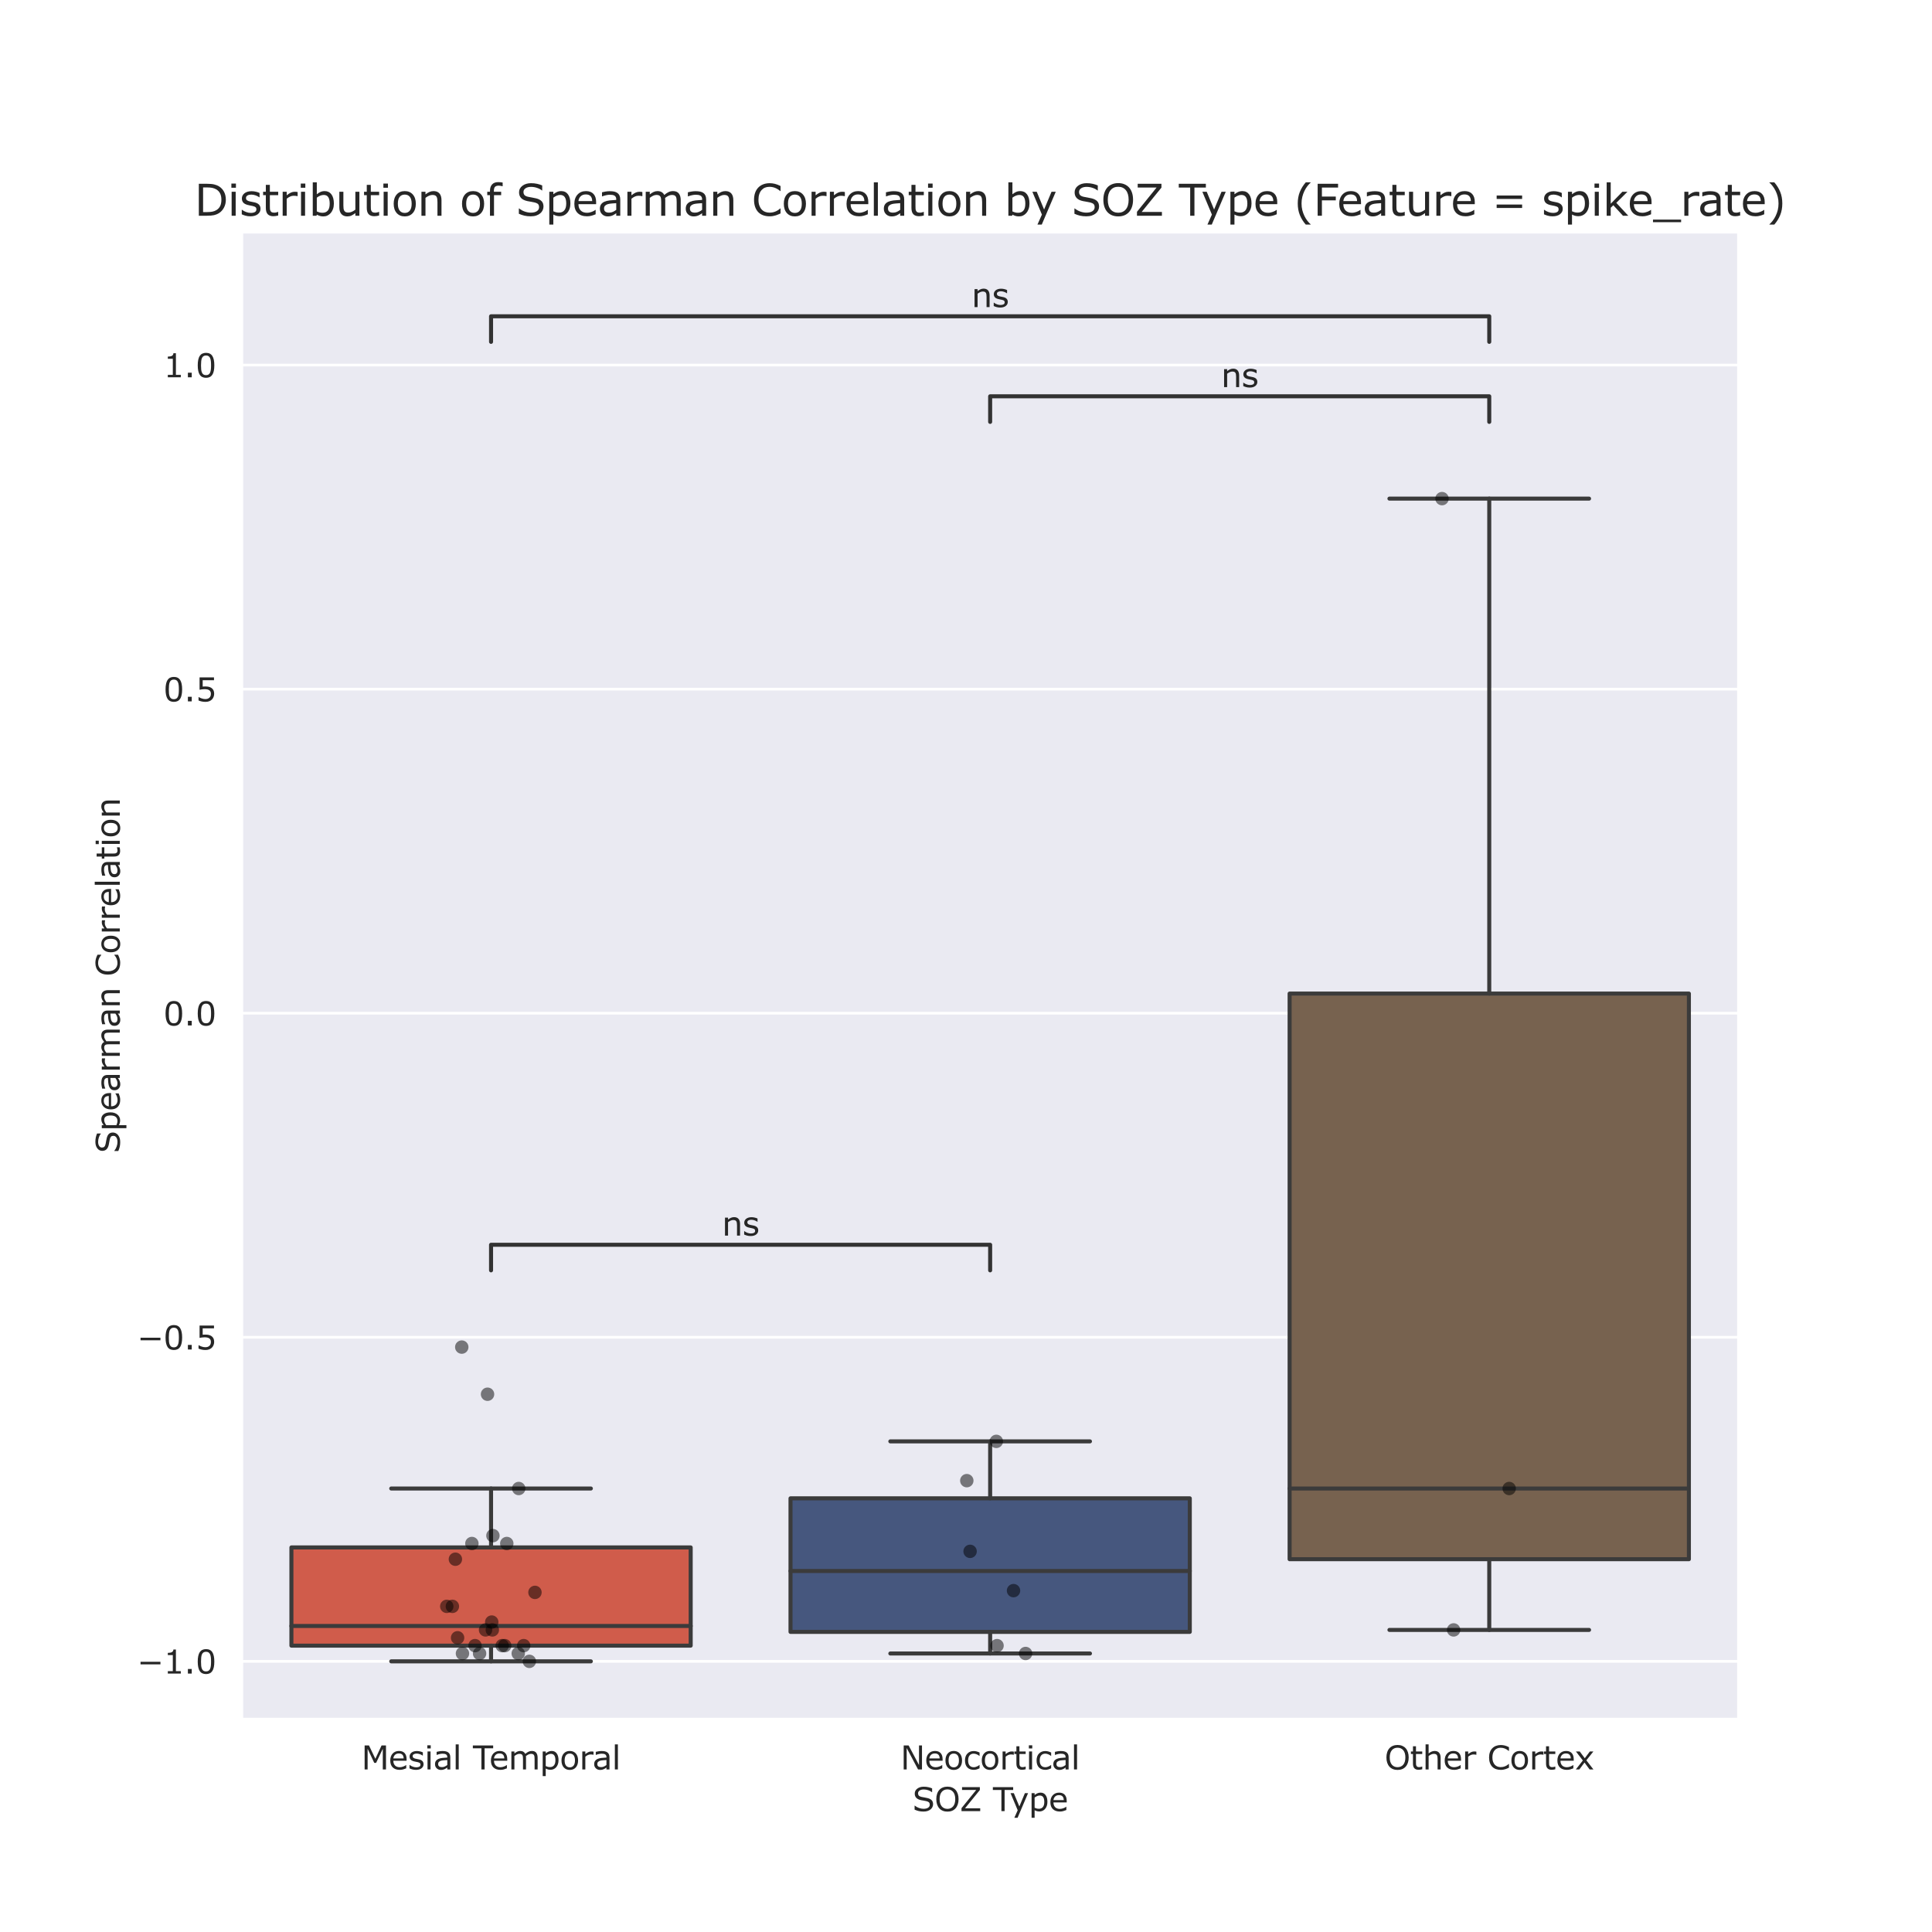 <?xml version="1.0" encoding="utf-8" standalone="no"?>
<!DOCTYPE svg PUBLIC "-//W3C//DTD SVG 1.1//EN"
  "http://www.w3.org/Graphics/SVG/1.1/DTD/svg11.dtd">
<svg xmlns:xlink="http://www.w3.org/1999/xlink" width="720pt" height="720pt" viewBox="0 0 720 720" xmlns="http://www.w3.org/2000/svg" version="1.1">
 <defs>
  <style type="text/css">*{stroke-linejoin: round; stroke-linecap: butt}</style>
 </defs>
 <g id="figure_1">
  <g id="patch_1">
   <path d="M 0 720 
L 720 720 
L 720 0 
L 0 0 
z
" style="fill: #ffffff"/>
  </g>
  <g id="axes_1">
   <g id="patch_2">
    <path d="M 90 640.8 
L 648 640.8 
L 648 86.4 
L 90 86.4 
z
" style="fill: #eaeaf2"/>
   </g>
   <g id="matplotlib.axis_1">
    <g id="xtick_1">
     <g id="text_1">
      <!-- Mesial Temporal -->
      <g style="fill: #262626" transform="translate(134.689 659.418) scale(0.12 -0.12)">
       <defs>
        <path id="Verdana-4d" d="M 4769 0 
L 4150 0 
L 4150 4009 
L 2856 1281 
L 2488 1281 
L 1203 4009 
L 1203 0 
L 625 0 
L 625 4653 
L 1469 4653 
L 2709 2063 
L 3909 4653 
L 4769 4653 
L 4769 0 
z
" transform="scale(0.016)"/>
        <path id="Verdana-65" d="M 3500 1684 
L 928 1684 
Q 928 1363 1025 1123 
Q 1122 884 1291 731 
Q 1453 581 1676 506 
Q 1900 431 2169 431 
Q 2525 431 2886 573 
Q 3247 716 3400 853 
L 3431 853 
L 3431 213 
Q 3134 88 2825 3 
Q 2516 -81 2175 -81 
Q 1306 -81 818 389 
Q 331 859 331 1725 
Q 331 2581 798 3084 
Q 1266 3588 2028 3588 
Q 2734 3588 3117 3175 
Q 3500 2763 3500 2003 
L 3500 1684 
z
M 2928 2134 
Q 2925 2597 2695 2850 
Q 2466 3103 1997 3103 
Q 1525 3103 1245 2825 
Q 966 2547 928 2134 
L 2928 2134 
z
" transform="scale(0.016)"/>
        <path id="Verdana-73" d="M 3072 1006 
Q 3072 528 2676 222 
Q 2281 -84 1597 -84 
Q 1209 -84 886 8 
Q 563 100 344 209 
L 344 869 
L 375 869 
Q 653 659 993 536 
Q 1334 413 1647 413 
Q 2034 413 2253 538 
Q 2472 663 2472 931 
Q 2472 1138 2353 1244 
Q 2234 1350 1897 1425 
Q 1772 1453 1570 1490 
Q 1369 1528 1203 1572 
Q 744 1694 551 1930 
Q 359 2166 359 2509 
Q 359 2725 448 2915 
Q 538 3106 719 3256 
Q 894 3403 1164 3489 
Q 1434 3575 1769 3575 
Q 2081 3575 2401 3498 
Q 2722 3422 2934 3313 
L 2934 2684 
L 2903 2684 
Q 2678 2850 2356 2964 
Q 2034 3078 1725 3078 
Q 1403 3078 1181 2954 
Q 959 2831 959 2588 
Q 959 2372 1094 2263 
Q 1225 2153 1519 2084 
Q 1681 2047 1882 2009 
Q 2084 1972 2219 1941 
Q 2628 1847 2850 1619 
Q 3072 1388 3072 1006 
z
" transform="scale(0.016)"/>
        <path id="Verdana-69" d="M 1209 4075 
L 547 4075 
L 547 4684 
L 1209 4684 
L 1209 4075 
z
M 1172 0 
L 584 0 
L 584 3491 
L 1172 3491 
L 1172 0 
z
" transform="scale(0.016)"/>
        <path id="Verdana-61" d="M 3291 0 
L 2706 0 
L 2706 372 
Q 2628 319 2495 223 
Q 2363 128 2238 72 
Q 2091 0 1900 -48 
Q 1709 -97 1453 -97 
Q 981 -97 653 215 
Q 325 528 325 1013 
Q 325 1409 495 1654 
Q 666 1900 981 2041 
Q 1300 2181 1747 2231 
Q 2194 2281 2706 2306 
L 2706 2397 
Q 2706 2597 2636 2728 
Q 2566 2859 2434 2934 
Q 2309 3006 2134 3031 
Q 1959 3056 1769 3056 
Q 1538 3056 1253 2995 
Q 969 2934 666 2819 
L 634 2819 
L 634 3416 
Q 806 3463 1131 3519 
Q 1456 3575 1772 3575 
Q 2141 3575 2414 3514 
Q 2688 3453 2888 3306 
Q 3084 3163 3187 2934 
Q 3291 2706 3291 2369 
L 3291 0 
z
M 2706 859 
L 2706 1831 
Q 2438 1816 2073 1784 
Q 1709 1753 1497 1694 
Q 1244 1622 1087 1470 
Q 931 1319 931 1053 
Q 931 753 1112 601 
Q 1294 450 1666 450 
Q 1975 450 2231 570 
Q 2488 691 2706 859 
z
" transform="scale(0.016)"/>
        <path id="Verdana-6c" d="M 1172 0 
L 584 0 
L 584 4863 
L 1172 4863 
L 1172 0 
z
" transform="scale(0.016)"/>
        <path id="Verdana-20" transform="scale(0.016)"/>
        <path id="Verdana-54" d="M 3944 4103 
L 2281 4103 
L 2281 0 
L 1663 0 
L 1663 4103 
L 0 4103 
L 0 4653 
L 3944 4653 
L 3944 4103 
z
" transform="scale(0.016)"/>
        <path id="Verdana-6d" d="M 5672 0 
L 5084 0 
L 5084 1988 
Q 5084 2213 5064 2422 
Q 5044 2631 4978 2756 
Q 4906 2891 4772 2959 
Q 4638 3028 4384 3028 
Q 4138 3028 3891 2904 
Q 3644 2781 3397 2591 
Q 3406 2519 3412 2423 
Q 3419 2328 3419 2234 
L 3419 0 
L 2831 0 
L 2831 1988 
Q 2831 2219 2811 2426 
Q 2791 2634 2725 2759 
Q 2653 2894 2518 2961 
Q 2384 3028 2131 3028 
Q 1891 3028 1648 2909 
Q 1406 2791 1166 2606 
L 1166 0 
L 578 0 
L 578 3491 
L 1166 3491 
L 1166 3103 
Q 1441 3331 1714 3459 
Q 1988 3588 2297 3588 
Q 2653 3588 2901 3438 
Q 3150 3288 3272 3022 
Q 3628 3322 3922 3455 
Q 4216 3588 4550 3588 
Q 5125 3588 5398 3239 
Q 5672 2891 5672 2266 
L 5672 0 
z
" transform="scale(0.016)"/>
        <path id="Verdana-70" d="M 3650 1788 
Q 3650 1363 3528 1011 
Q 3406 659 3184 416 
Q 2978 184 2698 57 
Q 2419 -69 2106 -69 
Q 1834 -69 1614 -9 
Q 1394 50 1166 175 
L 1166 -1288 
L 578 -1288 
L 578 3491 
L 1166 3491 
L 1166 3125 
Q 1400 3322 1692 3455 
Q 1984 3588 2316 3588 
Q 2947 3588 3298 3111 
Q 3650 2634 3650 1788 
z
M 3044 1772 
Q 3044 2403 2828 2715 
Q 2613 3028 2166 3028 
Q 1913 3028 1656 2918 
Q 1400 2809 1166 2631 
L 1166 653 
Q 1416 541 1595 500 
Q 1775 459 2003 459 
Q 2494 459 2769 790 
Q 3044 1122 3044 1772 
z
" transform="scale(0.016)"/>
        <path id="Verdana-6f" d="M 3553 1744 
Q 3553 891 3115 397 
Q 2678 -97 1944 -97 
Q 1203 -97 767 397 
Q 331 891 331 1744 
Q 331 2597 767 3092 
Q 1203 3588 1944 3588 
Q 2678 3588 3115 3092 
Q 3553 2597 3553 1744 
z
M 2947 1744 
Q 2947 2422 2681 2751 
Q 2416 3081 1944 3081 
Q 1466 3081 1202 2751 
Q 938 2422 938 1744 
Q 938 1088 1203 748 
Q 1469 409 1944 409 
Q 2413 409 2680 745 
Q 2947 1081 2947 1744 
z
" transform="scale(0.016)"/>
        <path id="Verdana-72" d="M 2756 2850 
L 2725 2850 
Q 2594 2881 2470 2895 
Q 2347 2909 2178 2909 
Q 1906 2909 1653 2789 
Q 1400 2669 1166 2478 
L 1166 0 
L 578 0 
L 578 3491 
L 1166 3491 
L 1166 2975 
Q 1516 3256 1783 3373 
Q 2050 3491 2328 3491 
Q 2481 3491 2550 3483 
Q 2619 3475 2756 3453 
L 2756 2850 
z
" transform="scale(0.016)"/>
       </defs>
       <use xlink:href="#Verdana-4d"/>
       <use xlink:href="#Verdana-65" x="84.277"/>
       <use xlink:href="#Verdana-73" x="143.848"/>
       <use xlink:href="#Verdana-69" x="195.947"/>
       <use xlink:href="#Verdana-61" x="223.389"/>
       <use xlink:href="#Verdana-6c" x="283.447"/>
       <use xlink:href="#Verdana-20" x="310.889"/>
       <use xlink:href="#Verdana-54" x="346.045"/>
       <use xlink:href="#Verdana-65" x="396.916"/>
       <use xlink:href="#Verdana-6d" x="456.486"/>
       <use xlink:href="#Verdana-70" x="553.752"/>
       <use xlink:href="#Verdana-6f" x="616.057"/>
       <use xlink:href="#Verdana-72" x="676.75"/>
       <use xlink:href="#Verdana-61" x="717.676"/>
       <use xlink:href="#Verdana-6c" x="777.734"/>
      </g>
     </g>
    </g>
    <g id="xtick_2">
     <g id="text_2">
      <!-- Neocortical -->
      <g style="fill: #262626" transform="translate(335.582 659.418) scale(0.12 -0.12)">
       <defs>
        <path id="Verdana-4e" d="M 4175 0 
L 3409 0 
L 1203 4163 
L 1203 0 
L 625 0 
L 625 4653 
L 1584 4653 
L 3597 853 
L 3597 4653 
L 4175 4653 
L 4175 0 
z
" transform="scale(0.016)"/>
        <path id="Verdana-63" d="M 3159 219 
Q 2866 78 2602 0 
Q 2338 -78 2041 -78 
Q 1663 -78 1347 33 
Q 1031 144 806 369 
Q 578 594 453 937 
Q 328 1281 328 1741 
Q 328 2597 798 3084 
Q 1269 3572 2041 3572 
Q 2341 3572 2630 3487 
Q 2919 3403 3159 3281 
L 3159 2628 
L 3128 2628 
Q 2859 2838 2573 2950 
Q 2288 3063 2016 3063 
Q 1516 3063 1227 2727 
Q 938 2391 938 1741 
Q 938 1109 1220 770 
Q 1503 431 2016 431 
Q 2194 431 2378 478 
Q 2563 525 2709 600 
Q 2838 666 2950 739 
Q 3063 813 3128 866 
L 3159 866 
L 3159 219 
z
" transform="scale(0.016)"/>
        <path id="Verdana-74" d="M 2391 31 
Q 2225 -13 2029 -41 
Q 1834 -69 1681 -69 
Q 1147 -69 869 218 
Q 591 506 591 1141 
L 591 2997 
L 194 2997 
L 194 3491 
L 591 3491 
L 591 4494 
L 1178 4494 
L 1178 3491 
L 2391 3491 
L 2391 2997 
L 1178 2997 
L 1178 1406 
Q 1178 1131 1190 976 
Q 1203 822 1278 688 
Q 1347 563 1467 505 
Q 1588 447 1834 447 
Q 1978 447 2134 489 
Q 2291 531 2359 559 
L 2391 559 
L 2391 31 
z
" transform="scale(0.016)"/>
       </defs>
       <use xlink:href="#Verdana-4e"/>
       <use xlink:href="#Verdana-65" x="74.805"/>
       <use xlink:href="#Verdana-6f" x="134.375"/>
       <use xlink:href="#Verdana-63" x="195.068"/>
       <use xlink:href="#Verdana-6f" x="247.168"/>
       <use xlink:href="#Verdana-72" x="307.861"/>
       <use xlink:href="#Verdana-74" x="350.537"/>
       <use xlink:href="#Verdana-69" x="389.941"/>
       <use xlink:href="#Verdana-63" x="417.383"/>
       <use xlink:href="#Verdana-61" x="469.482"/>
       <use xlink:href="#Verdana-6c" x="529.541"/>
      </g>
     </g>
    </g>
    <g id="xtick_3">
     <g id="text_3">
      <!-- Other Cortex -->
      <g style="fill: #262626" transform="translate(515.99 659.418) scale(0.12 -0.12)">
       <defs>
        <path id="Verdana-4f" d="M 4094 4119 
Q 4378 3806 4529 3353 
Q 4681 2900 4681 2325 
Q 4681 1750 4526 1295 
Q 4372 841 4094 538 
Q 3806 222 3414 62 
Q 3022 -97 2519 -97 
Q 2028 -97 1626 65 
Q 1225 228 944 538 
Q 663 847 511 1297 
Q 359 1747 359 2325 
Q 359 2894 509 3345 
Q 659 3797 947 4119 
Q 1222 4425 1630 4587 
Q 2038 4750 2519 4750 
Q 3019 4750 3417 4586 
Q 3816 4422 4094 4119 
z
M 4038 2325 
Q 4038 3231 3631 3723 
Q 3225 4216 2522 4216 
Q 1813 4216 1408 3723 
Q 1003 3231 1003 2325 
Q 1003 1409 1415 923 
Q 1828 438 2522 438 
Q 3216 438 3627 923 
Q 4038 1409 4038 2325 
z
" transform="scale(0.016)"/>
        <path id="Verdana-68" d="M 3497 0 
L 2909 0 
L 2909 1988 
Q 2909 2228 2881 2439 
Q 2853 2650 2778 2769 
Q 2700 2900 2553 2964 
Q 2406 3028 2172 3028 
Q 1931 3028 1668 2909 
Q 1406 2791 1166 2606 
L 1166 0 
L 578 0 
L 578 4863 
L 1166 4863 
L 1166 3103 
Q 1441 3331 1734 3459 
Q 2028 3588 2338 3588 
Q 2903 3588 3200 3247 
Q 3497 2906 3497 2266 
L 3497 0 
z
" transform="scale(0.016)"/>
        <path id="Verdana-43" d="M 4219 338 
Q 4047 263 3908 197 
Q 3769 131 3544 59 
Q 3353 0 3129 -42 
Q 2906 -84 2638 -84 
Q 2131 -84 1717 58 
Q 1303 200 997 503 
Q 697 800 528 1258 
Q 359 1716 359 2322 
Q 359 2897 521 3350 
Q 684 3803 991 4116 
Q 1288 4419 1708 4578 
Q 2128 4738 2641 4738 
Q 3016 4738 3389 4647 
Q 3763 4556 4219 4328 
L 4219 3594 
L 4172 3594 
Q 3788 3916 3409 4062 
Q 3031 4209 2600 4209 
Q 2247 4209 1964 4095 
Q 1681 3981 1459 3741 
Q 1244 3506 1123 3148 
Q 1003 2791 1003 2322 
Q 1003 1831 1136 1478 
Q 1269 1125 1478 903 
Q 1697 672 1989 561 
Q 2281 450 2606 450 
Q 3053 450 3443 603 
Q 3834 756 4175 1063 
L 4219 1063 
L 4219 338 
z
" transform="scale(0.016)"/>
        <path id="Verdana-78" d="M 3600 0 
L 2859 0 
L 1869 1341 
L 872 0 
L 188 0 
L 1550 1741 
L 200 3491 
L 941 3491 
L 1925 2172 
L 2913 3491 
L 3600 3491 
L 2228 1772 
L 3600 0 
z
" transform="scale(0.016)"/>
       </defs>
       <use xlink:href="#Verdana-4f"/>
       <use xlink:href="#Verdana-74" x="78.711"/>
       <use xlink:href="#Verdana-68" x="118.115"/>
       <use xlink:href="#Verdana-65" x="181.396"/>
       <use xlink:href="#Verdana-72" x="240.967"/>
       <use xlink:href="#Verdana-20" x="283.643"/>
       <use xlink:href="#Verdana-43" x="318.799"/>
       <use xlink:href="#Verdana-6f" x="388.623"/>
       <use xlink:href="#Verdana-72" x="449.316"/>
       <use xlink:href="#Verdana-74" x="491.992"/>
       <use xlink:href="#Verdana-65" x="531.396"/>
       <use xlink:href="#Verdana-78" x="590.967"/>
      </g>
     </g>
    </g>
    <g id="text_4">
     <!-- SOZ Type -->
     <g style="fill: #262626" transform="translate(340.039 674.951) scale(0.12 -0.12)">
      <defs>
       <path id="Verdana-53" d="M 4006 1328 
Q 4006 1056 3879 790 
Q 3753 525 3525 341 
Q 3275 141 2942 28 
Q 2609 -84 2141 -84 
Q 1638 -84 1236 9 
Q 834 103 419 288 
L 419 1063 
L 463 1063 
Q 816 769 1278 609 
Q 1741 450 2147 450 
Q 2722 450 3042 665 
Q 3363 881 3363 1241 
Q 3363 1550 3211 1697 
Q 3059 1844 2750 1925 
Q 2516 1988 2242 2028 
Q 1969 2069 1663 2131 
Q 1044 2263 745 2580 
Q 447 2897 447 3406 
Q 447 3991 940 4364 
Q 1434 4738 2194 4738 
Q 2684 4738 3093 4644 
Q 3503 4550 3819 4413 
L 3819 3681 
L 3775 3681 
Q 3509 3906 3076 4054 
Q 2644 4203 2191 4203 
Q 1694 4203 1392 3997 
Q 1091 3791 1091 3466 
Q 1091 3175 1241 3009 
Q 1391 2844 1769 2756 
Q 1969 2713 2337 2650 
Q 2706 2588 2963 2522 
Q 3481 2384 3743 2106 
Q 4006 1828 4006 1328 
z
" transform="scale(0.016)"/>
       <path id="Verdana-5a" d="M 4025 0 
L 394 0 
L 394 575 
L 3247 4103 
L 500 4103 
L 500 4653 
L 3956 4653 
L 3956 4094 
L 1075 550 
L 4025 550 
L 4025 0 
z
" transform="scale(0.016)"/>
       <path id="Verdana-79" d="M 3597 3491 
L 1559 -1288 
L 931 -1288 
L 1581 169 
L 191 3491 
L 828 3491 
L 1900 903 
L 2981 3491 
L 3597 3491 
z
" transform="scale(0.016)"/>
      </defs>
      <use xlink:href="#Verdana-53"/>
      <use xlink:href="#Verdana-4f" x="68.359"/>
      <use xlink:href="#Verdana-5a" x="146.07"/>
      <use xlink:href="#Verdana-20" x="214.576"/>
      <use xlink:href="#Verdana-54" x="249.732"/>
      <use xlink:href="#Verdana-79" x="301.604"/>
      <use xlink:href="#Verdana-70" x="360.783"/>
      <use xlink:href="#Verdana-65" x="423.088"/>
     </g>
    </g>
   </g>
   <g id="matplotlib.axis_2">
    <g id="ytick_1">
     <g id="line2d_1">
      <path d="M 90 619.134 
L 648 619.134 
" clip-path="url(#pe410cf7388)" style="fill: none; stroke: #ffffff; stroke-linecap: round"/>
     </g>
     <g id="text_5">
      <!-- −1.0 -->
      <g style="fill: #262626" transform="translate(51.055 623.693) scale(0.12 -0.12)">
       <defs>
        <path id="Verdana-2212" d="M 4550 1788 
L 688 1788 
L 688 2288 
L 4550 2288 
L 4550 1788 
z
" transform="scale(0.016)"/>
        <path id="Verdana-31" d="M 3388 0 
L 869 0 
L 869 475 
L 1838 475 
L 1838 3594 
L 869 3594 
L 869 4019 
Q 1066 4019 1291 4051 
Q 1516 4084 1631 4147 
Q 1775 4225 1858 4345 
Q 1941 4466 1953 4669 
L 2438 4669 
L 2438 475 
L 3388 475 
L 3388 0 
z
" transform="scale(0.016)"/>
        <path id="Verdana-2e" d="M 1538 0 
L 791 0 
L 791 891 
L 1538 891 
L 1538 0 
z
" transform="scale(0.016)"/>
        <path id="Verdana-30" d="M 3647 2328 
Q 3647 1075 3255 489 
Q 2863 -97 2038 -97 
Q 1200 -97 814 497 
Q 428 1091 428 2322 
Q 428 3563 818 4155 
Q 1209 4747 2038 4747 
Q 2875 4747 3261 4145 
Q 3647 3544 3647 2328 
z
M 2825 909 
Q 2934 1163 2973 1505 
Q 3013 1847 3013 2328 
Q 3013 2803 2973 3153 
Q 2934 3503 2822 3747 
Q 2713 3988 2523 4109 
Q 2334 4231 2038 4231 
Q 1744 4231 1551 4109 
Q 1359 3988 1247 3741 
Q 1141 3509 1102 3137 
Q 1063 2766 1063 2322 
Q 1063 1834 1097 1506 
Q 1131 1178 1244 919 
Q 1347 675 1536 547 
Q 1725 419 2038 419 
Q 2331 419 2525 541 
Q 2719 663 2825 909 
z
" transform="scale(0.016)"/>
       </defs>
       <use xlink:href="#Verdana-2212"/>
       <use xlink:href="#Verdana-31" x="81.836"/>
       <use xlink:href="#Verdana-2e" x="145.41"/>
       <use xlink:href="#Verdana-30" x="181.787"/>
      </g>
     </g>
    </g>
    <g id="ytick_2">
     <g id="line2d_2">
      <path d="M 90 498.363 
L 648 498.363 
" clip-path="url(#pe410cf7388)" style="fill: none; stroke: #ffffff; stroke-linecap: round"/>
     </g>
     <g id="text_6">
      <!-- −0.5 -->
      <g style="fill: #262626" transform="translate(51.055 502.922) scale(0.12 -0.12)">
       <defs>
        <path id="Verdana-35" d="M 3616 1478 
Q 3616 1153 3497 856 
Q 3378 559 3172 356 
Q 2947 138 2636 20 
Q 2325 -97 1916 -97 
Q 1534 -97 1181 -17 
Q 828 63 584 175 
L 584 834 
L 628 834 
Q 884 672 1228 558 
Q 1572 444 1903 444 
Q 2125 444 2333 506 
Q 2541 569 2703 725 
Q 2841 859 2911 1046 
Q 2981 1234 2981 1481 
Q 2981 1722 2898 1887 
Q 2816 2053 2669 2153 
Q 2506 2272 2273 2320 
Q 2041 2369 1753 2369 
Q 1478 2369 1223 2331 
Q 969 2294 784 2256 
L 784 4653 
L 3584 4653 
L 3584 4106 
L 1388 4106 
L 1388 2869 
Q 1522 2881 1662 2887 
Q 1803 2894 1906 2894 
Q 2284 2894 2568 2830 
Q 2853 2766 3091 2603 
Q 3341 2431 3478 2159 
Q 3616 1888 3616 1478 
z
" transform="scale(0.016)"/>
       </defs>
       <use xlink:href="#Verdana-2212"/>
       <use xlink:href="#Verdana-30" x="81.836"/>
       <use xlink:href="#Verdana-2e" x="145.41"/>
       <use xlink:href="#Verdana-35" x="181.787"/>
      </g>
     </g>
    </g>
    <g id="ytick_3">
     <g id="line2d_3">
      <path d="M 90 377.592 
L 648 377.592 
" clip-path="url(#pe410cf7388)" style="fill: none; stroke: #ffffff; stroke-linecap: round"/>
     </g>
     <g id="text_7">
      <!-- 0.0 -->
      <g style="fill: #262626" transform="translate(60.876 382.151) scale(0.12 -0.12)">
       <use xlink:href="#Verdana-30"/>
       <use xlink:href="#Verdana-2e" x="63.574"/>
       <use xlink:href="#Verdana-30" x="99.951"/>
      </g>
     </g>
    </g>
    <g id="ytick_4">
     <g id="line2d_4">
      <path d="M 90 256.821 
L 648 256.821 
" clip-path="url(#pe410cf7388)" style="fill: none; stroke: #ffffff; stroke-linecap: round"/>
     </g>
     <g id="text_8">
      <!-- 0.5 -->
      <g style="fill: #262626" transform="translate(60.876 261.38) scale(0.12 -0.12)">
       <use xlink:href="#Verdana-30"/>
       <use xlink:href="#Verdana-2e" x="63.574"/>
       <use xlink:href="#Verdana-35" x="99.951"/>
      </g>
     </g>
    </g>
    <g id="ytick_5">
     <g id="line2d_5">
      <path d="M 90 136.05 
L 648 136.05 
" clip-path="url(#pe410cf7388)" style="fill: none; stroke: #ffffff; stroke-linecap: round"/>
     </g>
     <g id="text_9">
      <!-- 1.0 -->
      <g style="fill: #262626" transform="translate(60.876 140.609) scale(0.12 -0.12)">
       <use xlink:href="#Verdana-31"/>
       <use xlink:href="#Verdana-2e" x="63.574"/>
       <use xlink:href="#Verdana-30" x="99.951"/>
      </g>
     </g>
    </g>
    <g id="text_10">
     <!-- Spearman Correlation -->
     <g style="fill: #262626" transform="translate(44.64 429.75) rotate(-90) scale(0.12 -0.12)">
      <defs>
       <path id="Verdana-6e" d="M 3497 0 
L 2909 0 
L 2909 1988 
Q 2909 2228 2881 2439 
Q 2853 2650 2778 2769 
Q 2700 2900 2553 2964 
Q 2406 3028 2172 3028 
Q 1931 3028 1668 2909 
Q 1406 2791 1166 2606 
L 1166 0 
L 578 0 
L 578 3491 
L 1166 3491 
L 1166 3103 
Q 1441 3331 1734 3459 
Q 2028 3588 2338 3588 
Q 2903 3588 3200 3247 
Q 3497 2906 3497 2266 
L 3497 0 
z
" transform="scale(0.016)"/>
      </defs>
      <use xlink:href="#Verdana-53"/>
      <use xlink:href="#Verdana-70" x="68.359"/>
      <use xlink:href="#Verdana-65" x="130.664"/>
      <use xlink:href="#Verdana-61" x="190.234"/>
      <use xlink:href="#Verdana-72" x="250.293"/>
      <use xlink:href="#Verdana-6d" x="292.969"/>
      <use xlink:href="#Verdana-61" x="390.234"/>
      <use xlink:href="#Verdana-6e" x="450.293"/>
      <use xlink:href="#Verdana-20" x="513.574"/>
      <use xlink:href="#Verdana-43" x="548.73"/>
      <use xlink:href="#Verdana-6f" x="618.555"/>
      <use xlink:href="#Verdana-72" x="679.248"/>
      <use xlink:href="#Verdana-72" x="721.924"/>
      <use xlink:href="#Verdana-65" x="764.6"/>
      <use xlink:href="#Verdana-6c" x="824.17"/>
      <use xlink:href="#Verdana-61" x="851.611"/>
      <use xlink:href="#Verdana-74" x="911.67"/>
      <use xlink:href="#Verdana-69" x="951.074"/>
      <use xlink:href="#Verdana-6f" x="978.516"/>
      <use xlink:href="#Verdana-6e" x="1039.209"/>
     </g>
    </g>
   </g>
   <g id="patch_3">
    <path d="M 108.6 613.279 
L 257.4 613.279 
L 257.4 576.682 
L 108.6 576.682 
L 108.6 613.279 
z
" clip-path="url(#pe410cf7388)" style="fill: #d05c4b; stroke: #3b3b3b; stroke-width: 1.5; stroke-linejoin: miter"/>
   </g>
   <g id="patch_4">
    <path d="M 294.6 608.155 
L 443.4 608.155 
L 443.4 558.383 
L 294.6 558.383 
L 294.6 608.155 
z
" clip-path="url(#pe410cf7388)" style="fill: #46577e; stroke: #3b3b3b; stroke-width: 1.5; stroke-linejoin: miter"/>
   </g>
   <g id="patch_5">
    <path d="M 480.6 581.073 
L 629.4 581.073 
L 629.4 370.273 
L 480.6 370.273 
L 480.6 581.073 
z
" clip-path="url(#pe410cf7388)" style="fill: #77624f; stroke: #3b3b3b; stroke-width: 1.5; stroke-linejoin: miter"/>
   </g>
   <g id="line2d_6">
    <path d="M 183 613.279 
L 183 619.134 
" clip-path="url(#pe410cf7388)" style="fill: none; stroke: #3b3b3b; stroke-width: 1.5; stroke-linecap: round"/>
   </g>
   <g id="line2d_7">
    <path d="M 183 576.682 
L 183 554.723 
" clip-path="url(#pe410cf7388)" style="fill: none; stroke: #3b3b3b; stroke-width: 1.5; stroke-linecap: round"/>
   </g>
   <g id="line2d_8">
    <path d="M 145.8 619.134 
L 220.2 619.134 
" clip-path="url(#pe410cf7388)" style="fill: none; stroke: #3b3b3b; stroke-width: 1.5; stroke-linecap: round"/>
   </g>
   <g id="line2d_9">
    <path d="M 145.8 554.723 
L 220.2 554.723 
" clip-path="url(#pe410cf7388)" style="fill: none; stroke: #3b3b3b; stroke-width: 1.5; stroke-linecap: round"/>
   </g>
   <g id="line2d_10">
    <path d="M 369 608.155 
L 369 616.207 
" clip-path="url(#pe410cf7388)" style="fill: none; stroke: #3b3b3b; stroke-width: 1.5; stroke-linecap: round"/>
   </g>
   <g id="line2d_11">
    <path d="M 369 558.383 
L 369 537.156 
" clip-path="url(#pe410cf7388)" style="fill: none; stroke: #3b3b3b; stroke-width: 1.5; stroke-linecap: round"/>
   </g>
   <g id="line2d_12">
    <path d="M 331.8 616.207 
L 406.2 616.207 
" clip-path="url(#pe410cf7388)" style="fill: none; stroke: #3b3b3b; stroke-width: 1.5; stroke-linecap: round"/>
   </g>
   <g id="line2d_13">
    <path d="M 331.8 537.156 
L 406.2 537.156 
" clip-path="url(#pe410cf7388)" style="fill: none; stroke: #3b3b3b; stroke-width: 1.5; stroke-linecap: round"/>
   </g>
   <g id="line2d_14">
    <path d="M 555 581.073 
L 555 607.423 
" clip-path="url(#pe410cf7388)" style="fill: none; stroke: #3b3b3b; stroke-width: 1.5; stroke-linecap: round"/>
   </g>
   <g id="line2d_15">
    <path d="M 555 370.273 
L 555 185.822 
" clip-path="url(#pe410cf7388)" style="fill: none; stroke: #3b3b3b; stroke-width: 1.5; stroke-linecap: round"/>
   </g>
   <g id="line2d_16">
    <path d="M 517.8 607.423 
L 592.2 607.423 
" clip-path="url(#pe410cf7388)" style="fill: none; stroke: #3b3b3b; stroke-width: 1.5; stroke-linecap: round"/>
   </g>
   <g id="line2d_17">
    <path d="M 517.8 185.822 
L 592.2 185.822 
" clip-path="url(#pe410cf7388)" style="fill: none; stroke: #3b3b3b; stroke-width: 1.5; stroke-linecap: round"/>
   </g>
   <g id="line2d_18">
    <path d="M 183 473.424 
L 183 463.892 
L 369 463.892 
L 369 473.424 
" style="fill: none; stroke: #333333; stroke-width: 1.5; stroke-linecap: round"/>
   </g>
   <g id="line2d_19">
    <path d="M 369 157.224 
L 369 147.691 
L 555 147.691 
L 555 157.224 
" style="fill: none; stroke: #333333; stroke-width: 1.5; stroke-linecap: round"/>
   </g>
   <g id="line2d_20">
    <path d="M 183 127.401 
L 183 117.868 
L 555 117.868 
L 555 127.401 
" style="fill: none; stroke: #333333; stroke-width: 1.5; stroke-linecap: round"/>
   </g>
   <g id="line2d_21">
    <path d="M 108.6 605.959 
L 257.4 605.959 
" clip-path="url(#pe410cf7388)" style="fill: none; stroke: #3b3b3b; stroke-width: 1.5; stroke-linecap: round"/>
   </g>
   <g id="line2d_22">
    <path d="M 294.6 585.465 
L 443.4 585.465 
" clip-path="url(#pe410cf7388)" style="fill: none; stroke: #3b3b3b; stroke-width: 1.5; stroke-linecap: round"/>
   </g>
   <g id="line2d_23">
    <path d="M 480.6 554.723 
L 629.4 554.723 
" clip-path="url(#pe410cf7388)" style="fill: none; stroke: #3b3b3b; stroke-width: 1.5; stroke-linecap: round"/>
   </g>
   <g id="patch_6">
    <path d="M 90 640.8 
L 90 86.4 
" style="fill: none; stroke: #ffffff; stroke-width: 1.25; stroke-linejoin: miter; stroke-linecap: square"/>
   </g>
   <g id="patch_7">
    <path d="M 648 640.8 
L 648 86.4 
" style="fill: none; stroke: #ffffff; stroke-width: 1.25; stroke-linejoin: miter; stroke-linecap: square"/>
   </g>
   <g id="patch_8">
    <path d="M 90 640.8 
L 648 640.8 
" style="fill: none; stroke: #ffffff; stroke-width: 1.25; stroke-linejoin: miter; stroke-linecap: square"/>
   </g>
   <g id="patch_9">
    <path d="M 90 86.4 
L 648 86.4 
" style="fill: none; stroke: #ffffff; stroke-width: 1.25; stroke-linejoin: miter; stroke-linecap: square"/>
   </g>
   <g id="PathCollection_1">
    <defs>
     <path id="C0_0_deeff7c6eb" d="M 0 2.5 
C 0.663 2.5 1.299 2.237 1.768 1.768 
C 2.237 1.299 2.5 0.663 2.5 -0 
C 2.5 -0.663 2.237 -1.299 1.768 -1.768 
C 1.299 -2.237 0.663 -2.5 0 -2.5 
C -0.663 -2.5 -1.299 -2.237 -1.768 -1.768 
C -2.237 -1.299 -2.5 -0.663 -2.5 0 
C -2.5 0.663 -2.237 1.299 -1.768 1.768 
C -1.299 2.237 -0.663 2.5 0 2.5 
z
"/>
    </defs>
    <g clip-path="url(#pe410cf7388)">
     <use xlink:href="#C0_0_deeff7c6eb" x="183.7" y="572.29" style="fill-opacity: 0.5"/>
    </g>
    <g clip-path="url(#pe410cf7388)">
     <use xlink:href="#C0_0_deeff7c6eb" x="170.527" y="610.351" style="fill-opacity: 0.5"/>
    </g>
    <g clip-path="url(#pe410cf7388)">
     <use xlink:href="#C0_0_deeff7c6eb" x="177.025" y="613.279" style="fill-opacity: 0.5"/>
    </g>
    <g clip-path="url(#pe410cf7388)">
     <use xlink:href="#C0_0_deeff7c6eb" x="169.712" y="581.073" style="fill-opacity: 0.5"/>
    </g>
    <g clip-path="url(#pe410cf7388)">
     <use xlink:href="#C0_0_deeff7c6eb" x="168.594" y="598.64" style="fill-opacity: 0.5"/>
    </g>
    <g clip-path="url(#pe410cf7388)">
     <use xlink:href="#C0_0_deeff7c6eb" x="175.859" y="575.218" style="fill-opacity: 0.5"/>
    </g>
    <g clip-path="url(#pe410cf7388)">
     <use xlink:href="#C0_0_deeff7c6eb" x="195.164" y="613.279" style="fill-opacity: 0.5"/>
    </g>
    <g clip-path="url(#pe410cf7388)">
     <use xlink:href="#C0_0_deeff7c6eb" x="193.312" y="554.723" style="fill-opacity: 0.5"/>
    </g>
    <g clip-path="url(#pe410cf7388)">
     <use xlink:href="#C0_0_deeff7c6eb" x="183.254" y="604.495" style="fill-opacity: 0.5"/>
    </g>
    <g clip-path="url(#pe410cf7388)">
     <use xlink:href="#C0_0_deeff7c6eb" x="180.951" y="607.423" style="fill-opacity: 0.5"/>
    </g>
    <g clip-path="url(#pe410cf7388)">
     <use xlink:href="#C0_0_deeff7c6eb" x="188.101" y="613.279" style="fill-opacity: 0.5"/>
    </g>
    <g clip-path="url(#pe410cf7388)">
     <use xlink:href="#C0_0_deeff7c6eb" x="187.16" y="613.279" style="fill-opacity: 0.5"/>
    </g>
    <g clip-path="url(#pe410cf7388)">
     <use xlink:href="#C0_0_deeff7c6eb" x="178.73" y="616.207" style="fill-opacity: 0.5"/>
    </g>
    <g clip-path="url(#pe410cf7388)">
     <use xlink:href="#C0_0_deeff7c6eb" x="166.493" y="598.64" style="fill-opacity: 0.5"/>
    </g>
    <g clip-path="url(#pe410cf7388)">
     <use xlink:href="#C0_0_deeff7c6eb" x="193.137" y="616.207" style="fill-opacity: 0.5"/>
    </g>
    <g clip-path="url(#pe410cf7388)">
     <use xlink:href="#C0_0_deeff7c6eb" x="199.367" y="593.439" style="fill-opacity: 0.5"/>
    </g>
    <g clip-path="url(#pe410cf7388)">
     <use xlink:href="#C0_0_deeff7c6eb" x="188.866" y="575.218" style="fill-opacity: 0.5"/>
    </g>
    <g clip-path="url(#pe410cf7388)">
     <use xlink:href="#C0_0_deeff7c6eb" x="181.69" y="519.59" style="fill-opacity: 0.5"/>
    </g>
    <g clip-path="url(#pe410cf7388)">
     <use xlink:href="#C0_0_deeff7c6eb" x="183.476" y="607.423" style="fill-opacity: 0.5"/>
    </g>
    <g clip-path="url(#pe410cf7388)">
     <use xlink:href="#C0_0_deeff7c6eb" x="197.277" y="619.134" style="fill-opacity: 0.5"/>
    </g>
    <g clip-path="url(#pe410cf7388)">
     <use xlink:href="#C0_0_deeff7c6eb" x="172.085" y="502.023" style="fill-opacity: 0.5"/>
    </g>
    <g clip-path="url(#pe410cf7388)">
     <use xlink:href="#C0_0_deeff7c6eb" x="172.346" y="616.207" style="fill-opacity: 0.5"/>
    </g>
   </g>
   <g id="PathCollection_2">
    <defs>
     <path id="C1_0_ec82532c8f" d="M 0 2.5 
C 0.663 2.5 1.299 2.237 1.768 1.768 
C 2.237 1.299 2.5 0.663 2.5 -0 
C 2.5 -0.663 2.237 -1.299 1.768 -1.768 
C 1.299 -2.237 0.663 -2.5 0 -2.5 
C -0.663 -2.5 -1.299 -2.237 -1.768 -1.768 
C -2.237 -1.299 -2.5 -0.663 -2.5 0 
C -2.5 0.663 -2.237 1.299 -1.768 1.768 
C -1.299 2.237 -0.663 2.5 0 2.5 
z
"/>
    </defs>
    <g clip-path="url(#pe410cf7388)">
     <use xlink:href="#C1_0_ec82532c8f" x="377.709" y="592.784" style="fill-opacity: 0.5"/>
    </g>
    <g clip-path="url(#pe410cf7388)">
     <use xlink:href="#C1_0_ec82532c8f" x="371.57" y="613.279" style="fill-opacity: 0.5"/>
    </g>
    <g clip-path="url(#pe410cf7388)">
     <use xlink:href="#C1_0_ec82532c8f" x="382.211" y="616.207" style="fill-opacity: 0.5"/>
    </g>
    <g clip-path="url(#pe410cf7388)">
     <use xlink:href="#C1_0_ec82532c8f" x="360.299" y="551.795" style="fill-opacity: 0.5"/>
    </g>
    <g clip-path="url(#pe410cf7388)">
     <use xlink:href="#C1_0_ec82532c8f" x="371.306" y="537.156" style="fill-opacity: 0.5"/>
    </g>
    <g clip-path="url(#pe410cf7388)">
     <use xlink:href="#C1_0_ec82532c8f" x="361.525" y="578.145" style="fill-opacity: 0.5"/>
    </g>
   </g>
   <g id="PathCollection_3">
    <defs>
     <path id="C2_0_59efa9b45e" d="M 0 2.5 
C 0.663 2.5 1.299 2.237 1.768 1.768 
C 2.237 1.299 2.5 0.663 2.5 -0 
C 2.5 -0.663 2.237 -1.299 1.768 -1.768 
C 1.299 -2.237 0.663 -2.5 0 -2.5 
C -0.663 -2.5 -1.299 -2.237 -1.768 -1.768 
C -2.237 -1.299 -2.5 -0.663 -2.5 0 
C -2.5 0.663 -2.237 1.299 -1.768 1.768 
C -1.299 2.237 -0.663 2.5 0 2.5 
z
"/>
    </defs>
    <g clip-path="url(#pe410cf7388)">
     <use xlink:href="#C2_0_59efa9b45e" x="541.717" y="607.423" style="fill-opacity: 0.5"/>
    </g>
    <g clip-path="url(#pe410cf7388)">
     <use xlink:href="#C2_0_59efa9b45e" x="562.431" y="554.723" style="fill-opacity: 0.5"/>
    </g>
    <g clip-path="url(#pe410cf7388)">
     <use xlink:href="#C2_0_59efa9b45e" x="537.395" y="185.822" style="fill-opacity: 0.5"/>
    </g>
   </g>
   <g id="text_11">
    <!-- ns -->
    <g style="fill: #262626" transform="translate(269.077 460.477) scale(0.12 -0.12)">
     <use xlink:href="#Verdana-6e"/>
     <use xlink:href="#Verdana-73" x="63.281"/>
    </g>
   </g>
   <g id="text_12">
    <!-- ns -->
    <g style="fill: #262626" transform="translate(455.077 144.276) scale(0.12 -0.12)">
     <use xlink:href="#Verdana-6e"/>
     <use xlink:href="#Verdana-73" x="63.281"/>
    </g>
   </g>
   <g id="text_13">
    <!-- ns -->
    <g style="fill: #262626" transform="translate(362.077 114.453) scale(0.12 -0.12)">
     <use xlink:href="#Verdana-6e"/>
     <use xlink:href="#Verdana-73" x="63.281"/>
    </g>
   </g>
   <g id="text_14">
    <!-- Distribution of Spearman Correlation by SOZ Type (Feature = spike_rate) -->
    <g style="fill: #262626" transform="translate(72.501 80.4) scale(0.16 -0.16)">
     <defs>
      <path id="Verdana-44" d="M 4556 2322 
Q 4556 1688 4279 1172 
Q 4003 656 3544 372 
Q 3225 175 2833 87 
Q 2441 0 1800 0 
L 625 0 
L 625 4653 
L 1788 4653 
Q 2469 4653 2870 4554 
Q 3272 4456 3550 4284 
Q 4025 3988 4290 3494 
Q 4556 3000 4556 2322 
z
M 3909 2331 
Q 3909 2878 3718 3253 
Q 3528 3628 3150 3844 
Q 2875 4000 2565 4061 
Q 2256 4122 1825 4122 
L 1244 4122 
L 1244 531 
L 1825 531 
Q 2272 531 2605 597 
Q 2938 663 3216 841 
Q 3563 1063 3736 1425 
Q 3909 1788 3909 2331 
z
" transform="scale(0.016)"/>
      <path id="Verdana-62" d="M 3650 1772 
Q 3650 1334 3526 984 
Q 3403 634 3194 397 
Q 2972 150 2706 26 
Q 2441 -97 2122 -97 
Q 1825 -97 1603 -26 
Q 1381 44 1166 163 
L 1128 0 
L 578 0 
L 578 4863 
L 1166 4863 
L 1166 3125 
Q 1413 3328 1691 3458 
Q 1969 3588 2316 3588 
Q 2934 3588 3292 3113 
Q 3650 2638 3650 1772 
z
M 3044 1756 
Q 3044 2381 2837 2704 
Q 2631 3028 2172 3028 
Q 1916 3028 1653 2917 
Q 1391 2806 1166 2631 
L 1166 631 
Q 1416 519 1595 475 
Q 1775 431 2003 431 
Q 2491 431 2767 751 
Q 3044 1072 3044 1756 
z
" transform="scale(0.016)"/>
      <path id="Verdana-75" d="M 3472 0 
L 2884 0 
L 2884 388 
Q 2588 153 2316 28 
Q 2044 -97 1716 -97 
Q 1166 -97 859 239 
Q 553 575 553 1225 
L 553 3491 
L 1141 3491 
L 1141 1503 
Q 1141 1238 1166 1048 
Q 1191 859 1272 725 
Q 1356 588 1490 525 
Q 1625 463 1881 463 
Q 2109 463 2379 581 
Q 2650 700 2884 884 
L 2884 3491 
L 3472 3491 
L 3472 0 
z
" transform="scale(0.016)"/>
      <path id="Verdana-66" d="M 2456 4294 
L 2425 4294 
Q 2328 4322 2172 4351 
Q 2016 4381 1897 4381 
Q 1519 4381 1348 4214 
Q 1178 4047 1178 3609 
L 1178 3491 
L 2238 3491 
L 2238 2997 
L 1197 2997 
L 1197 0 
L 609 0 
L 609 2997 
L 213 2997 
L 213 3491 
L 609 3491 
L 609 3606 
Q 609 4228 918 4561 
Q 1228 4894 1813 4894 
Q 2009 4894 2167 4875 
Q 2325 4856 2456 4831 
L 2456 4294 
z
" transform="scale(0.016)"/>
      <path id="Verdana-28" d="M 2447 -1288 
L 1731 -1288 
Q 1178 -653 872 97 
Q 566 847 566 1788 
Q 566 2728 872 3478 
Q 1178 4228 1731 4863 
L 2447 4863 
L 2447 4831 
Q 2194 4603 1964 4304 
Q 1734 4006 1538 3609 
Q 1350 3225 1233 2762 
Q 1116 2300 1116 1788 
Q 1116 1253 1230 809 
Q 1344 366 1538 -34 
Q 1725 -419 1965 -730 
Q 2206 -1041 2447 -1256 
L 2447 -1288 
z
" transform="scale(0.016)"/>
      <path id="Verdana-46" d="M 3597 4103 
L 1244 4103 
L 1244 2791 
L 3266 2791 
L 3266 2241 
L 1244 2241 
L 1244 0 
L 625 0 
L 625 4653 
L 3597 4653 
L 3597 4103 
z
" transform="scale(0.016)"/>
      <path id="Verdana-3d" d="M 4472 2444 
L 766 2444 
L 766 2944 
L 4472 2944 
L 4472 2444 
z
M 4472 1131 
L 766 1131 
L 766 1631 
L 4472 1631 
L 4472 1131 
z
" transform="scale(0.016)"/>
      <path id="Verdana-6b" d="M 3747 0 
L 2972 0 
L 1572 1528 
L 1191 1166 
L 1191 0 
L 603 0 
L 603 4863 
L 1191 4863 
L 1191 1744 
L 2888 3491 
L 3628 3491 
L 2006 1878 
L 3747 0 
z
" transform="scale(0.016)"/>
      <path id="Verdana-5f" d="M 4081 -938 
L -13 -938 
L -13 -563 
L 4081 -563 
L 4081 -938 
z
" transform="scale(0.016)"/>
      <path id="Verdana-29" d="M 2341 1788 
Q 2341 847 2034 97 
Q 1728 -653 1175 -1288 
L 459 -1288 
L 459 -1256 
Q 700 -1041 942 -730 
Q 1184 -419 1369 -34 
Q 1563 366 1677 809 
Q 1791 1253 1791 1788 
Q 1791 2300 1675 2762 
Q 1559 3225 1369 3609 
Q 1172 4006 942 4304 
Q 713 4603 459 4831 
L 459 4863 
L 1175 4863 
Q 1728 4228 2034 3478 
Q 2341 2728 2341 1788 
z
" transform="scale(0.016)"/>
     </defs>
     <use xlink:href="#Verdana-44"/>
     <use xlink:href="#Verdana-69" x="77.051"/>
     <use xlink:href="#Verdana-73" x="104.492"/>
     <use xlink:href="#Verdana-74" x="156.592"/>
     <use xlink:href="#Verdana-72" x="195.996"/>
     <use xlink:href="#Verdana-69" x="238.672"/>
     <use xlink:href="#Verdana-62" x="266.113"/>
     <use xlink:href="#Verdana-75" x="328.418"/>
     <use xlink:href="#Verdana-74" x="391.699"/>
     <use xlink:href="#Verdana-69" x="431.104"/>
     <use xlink:href="#Verdana-6f" x="458.545"/>
     <use xlink:href="#Verdana-6e" x="519.238"/>
     <use xlink:href="#Verdana-20" x="582.52"/>
     <use xlink:href="#Verdana-6f" x="617.676"/>
     <use xlink:href="#Verdana-66" x="678.369"/>
     <use xlink:href="#Verdana-20" x="713.525"/>
     <use xlink:href="#Verdana-53" x="748.682"/>
     <use xlink:href="#Verdana-70" x="817.041"/>
     <use xlink:href="#Verdana-65" x="879.346"/>
     <use xlink:href="#Verdana-61" x="938.916"/>
     <use xlink:href="#Verdana-72" x="998.975"/>
     <use xlink:href="#Verdana-6d" x="1041.65"/>
     <use xlink:href="#Verdana-61" x="1138.916"/>
     <use xlink:href="#Verdana-6e" x="1198.975"/>
     <use xlink:href="#Verdana-20" x="1262.256"/>
     <use xlink:href="#Verdana-43" x="1297.412"/>
     <use xlink:href="#Verdana-6f" x="1367.236"/>
     <use xlink:href="#Verdana-72" x="1427.93"/>
     <use xlink:href="#Verdana-72" x="1470.605"/>
     <use xlink:href="#Verdana-65" x="1513.281"/>
     <use xlink:href="#Verdana-6c" x="1572.852"/>
     <use xlink:href="#Verdana-61" x="1600.293"/>
     <use xlink:href="#Verdana-74" x="1660.352"/>
     <use xlink:href="#Verdana-69" x="1699.756"/>
     <use xlink:href="#Verdana-6f" x="1727.197"/>
     <use xlink:href="#Verdana-6e" x="1787.891"/>
     <use xlink:href="#Verdana-20" x="1851.172"/>
     <use xlink:href="#Verdana-62" x="1886.328"/>
     <use xlink:href="#Verdana-79" x="1948.383"/>
     <use xlink:href="#Verdana-20" x="2007.562"/>
     <use xlink:href="#Verdana-53" x="2042.719"/>
     <use xlink:href="#Verdana-4f" x="2111.078"/>
     <use xlink:href="#Verdana-5a" x="2188.789"/>
     <use xlink:href="#Verdana-20" x="2257.295"/>
     <use xlink:href="#Verdana-54" x="2292.451"/>
     <use xlink:href="#Verdana-79" x="2344.322"/>
     <use xlink:href="#Verdana-70" x="2403.502"/>
     <use xlink:href="#Verdana-65" x="2465.807"/>
     <use xlink:href="#Verdana-20" x="2525.377"/>
     <use xlink:href="#Verdana-28" x="2560.533"/>
     <use xlink:href="#Verdana-46" x="2605.943"/>
     <use xlink:href="#Verdana-65" x="2660.914"/>
     <use xlink:href="#Verdana-61" x="2720.484"/>
     <use xlink:href="#Verdana-74" x="2780.543"/>
     <use xlink:href="#Verdana-75" x="2819.947"/>
     <use xlink:href="#Verdana-72" x="2883.229"/>
     <use xlink:href="#Verdana-65" x="2925.904"/>
     <use xlink:href="#Verdana-20" x="2985.475"/>
     <use xlink:href="#Verdana-3d" x="3020.631"/>
     <use xlink:href="#Verdana-20" x="3102.467"/>
     <use xlink:href="#Verdana-73" x="3137.623"/>
     <use xlink:href="#Verdana-70" x="3189.723"/>
     <use xlink:href="#Verdana-69" x="3252.027"/>
     <use xlink:href="#Verdana-6b" x="3279.469"/>
     <use xlink:href="#Verdana-65" x="3337.648"/>
     <use xlink:href="#Verdana-5f" x="3397.219"/>
     <use xlink:href="#Verdana-72" x="3460.793"/>
     <use xlink:href="#Verdana-61" x="3501.719"/>
     <use xlink:href="#Verdana-74" x="3561.777"/>
     <use xlink:href="#Verdana-65" x="3601.182"/>
     <use xlink:href="#Verdana-29" x="3660.752"/>
    </g>
   </g>
  </g>
 </g>
 <defs>
  <clipPath id="pe410cf7388">
   <rect x="90" y="86.4" width="558" height="554.4"/>
  </clipPath>
 </defs>
</svg>
